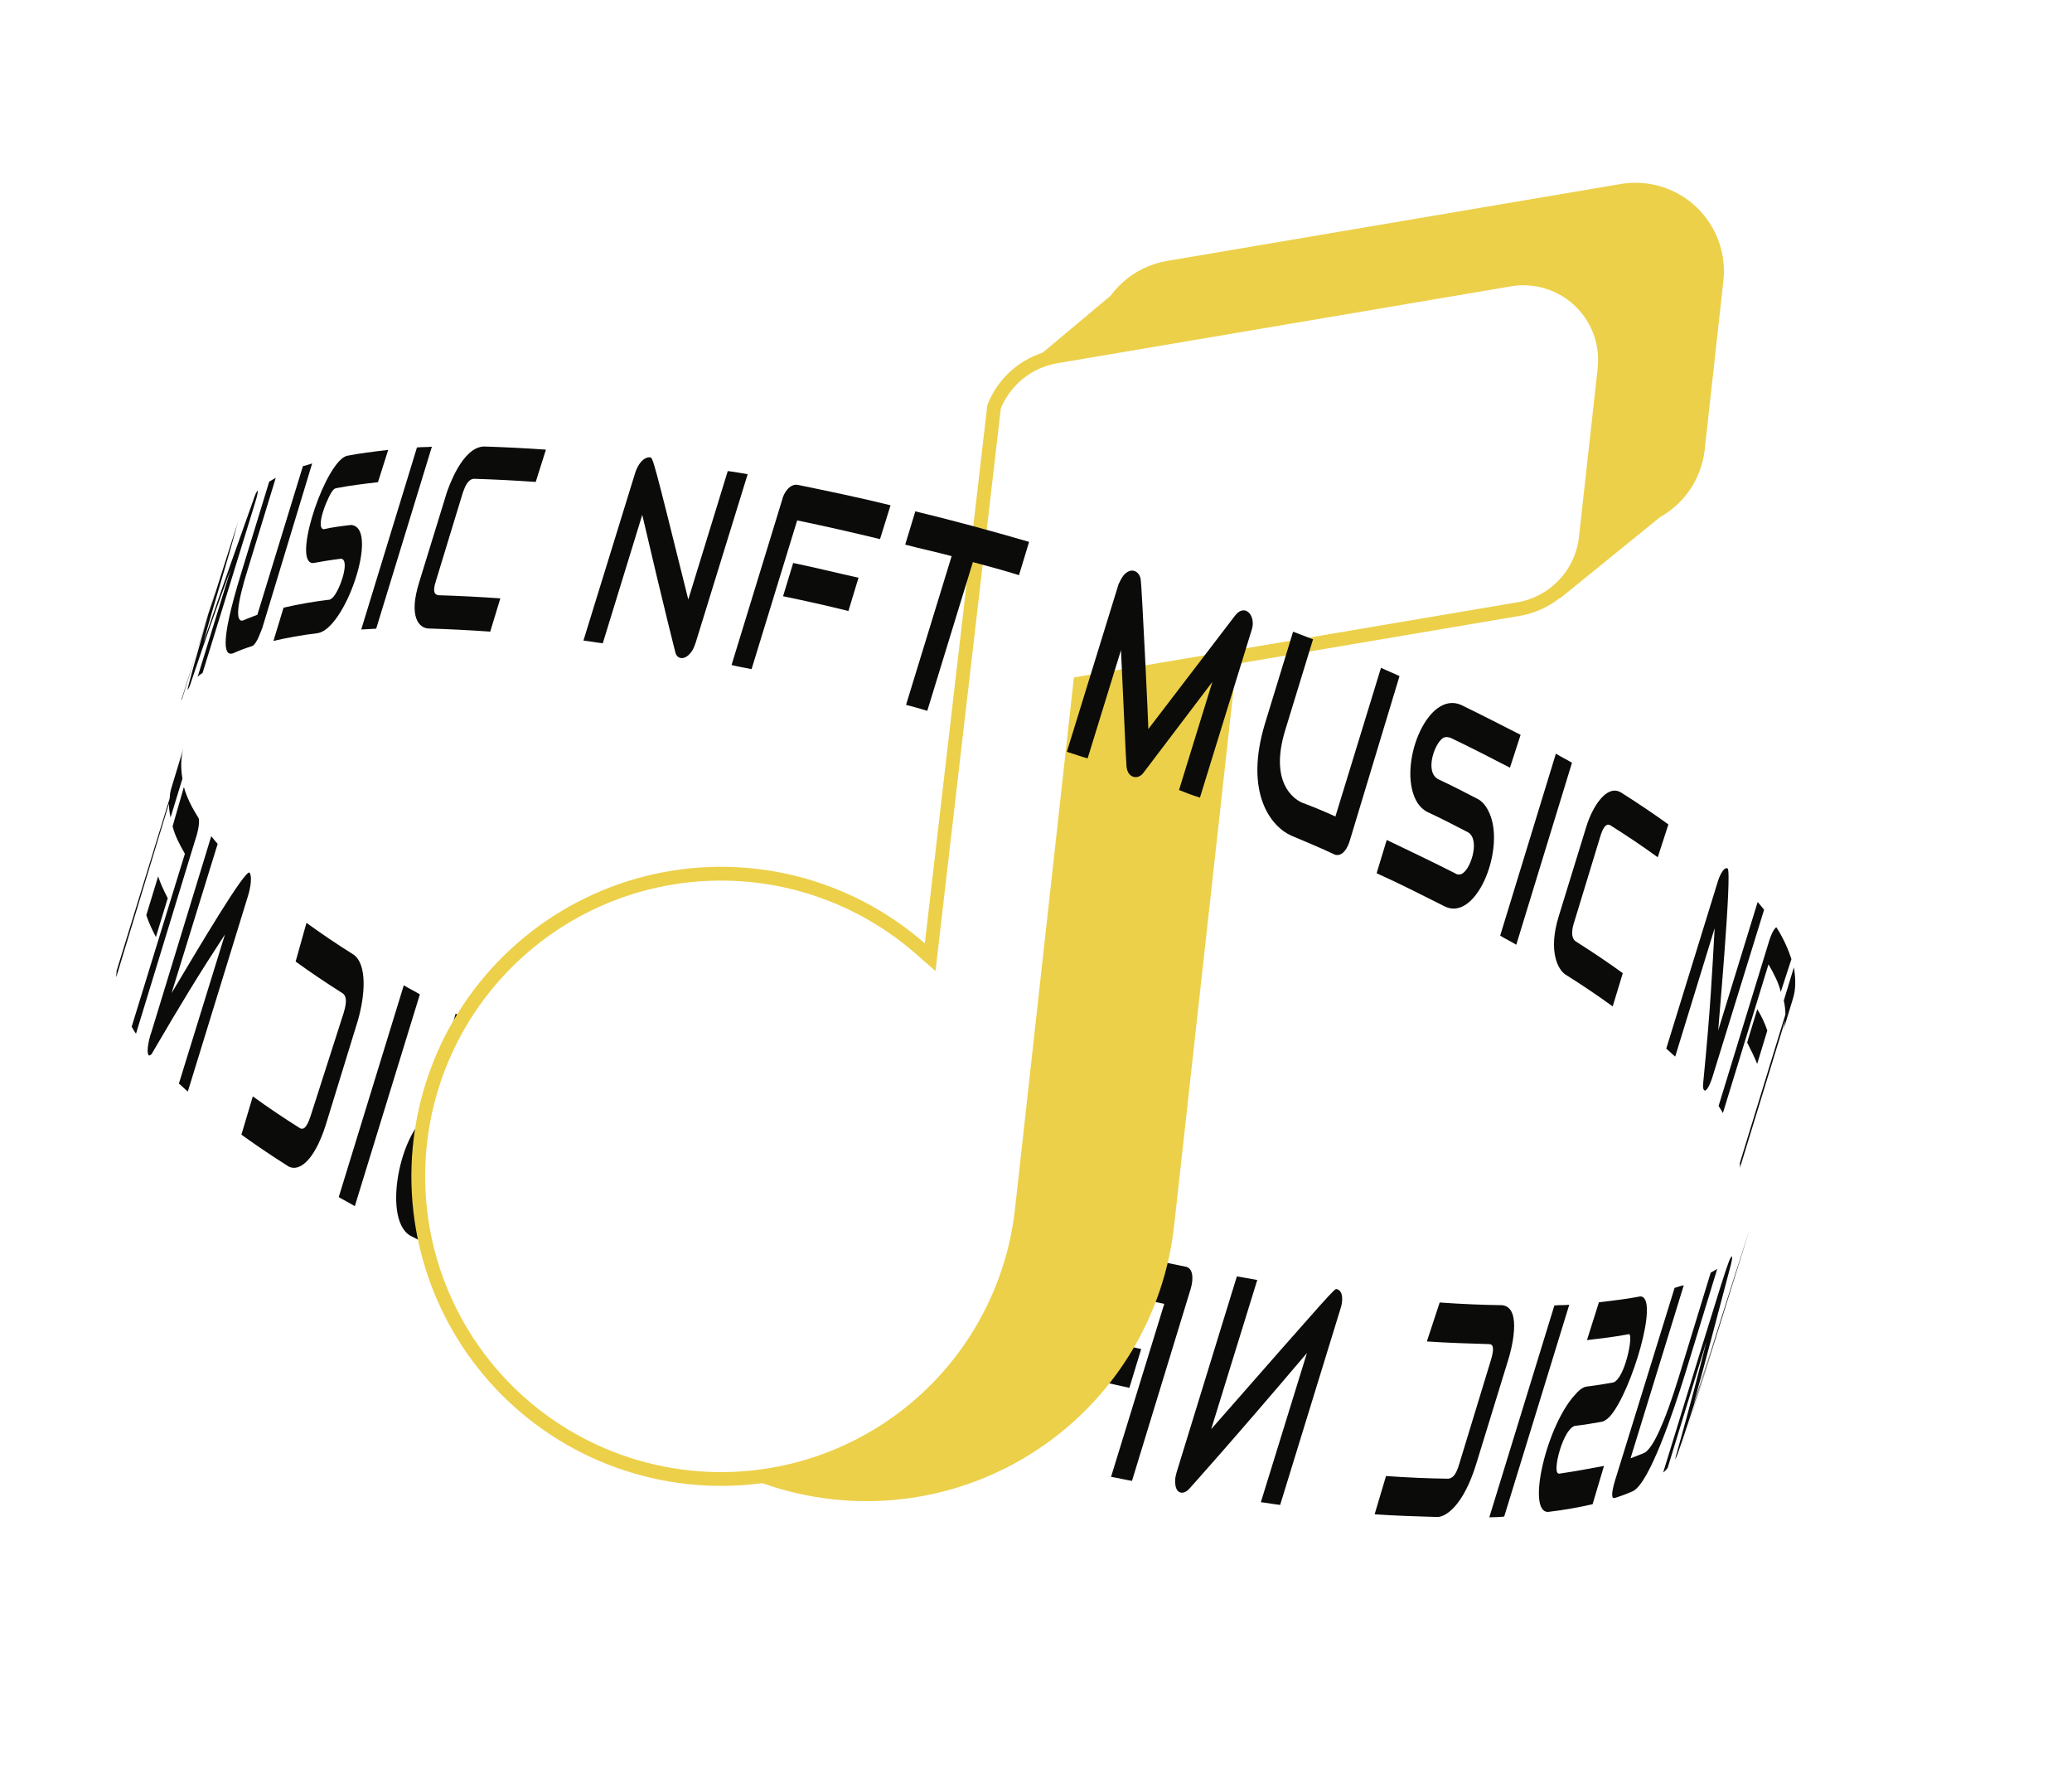 <svg width="451" height="387" viewBox="0 0 451 387" fill="none" xmlns="http://www.w3.org/2000/svg">
<rect x="0" y="0" width="451" height="387" fill="#808080" stroke="none"/>
<g clip-path="url(#clip0_4387_307)">
<rect width="451" height="387" fill="white"/>
<g clip-path="url(#clip1_4387_307)">
<path d="M362.016 320.456C362.419 320.191 362.702 319.832 362.985 319.473L371.435 291.973C369.889 298.13 368.111 305.074 364.984 316.197C364.658 317.104 364.778 317.198 364.615 317.652C365.301 317.028 372.987 292.225 374.567 287.26L366.117 314.76C366.185 314.426 366.28 314.306 366.348 313.972L380.887 267.397C376.748 280.051 372.849 292.893 368.616 305.667C371.511 295.332 373.426 287.72 376.802 275.047C377.077 273.711 377.077 273.711 376.932 273.402C376.177 274.36 376.177 274.36 362.016 320.456Z" fill="#0B0B0A"/>
<path d="M364.497 280.294C365.234 280.098 365.852 279.809 366.495 279.733L354.91 317.379C356.051 316.919 357.097 316.579 358.023 316.144C359.944 314.941 362.424 309.327 365.327 299.969L372.36 276.981C372.763 276.716 373.38 276.426 373.783 276.162L366.75 299.15C364.08 307.72 359.1 322.428 355.541 324.475C354.306 325.055 352.951 325.539 351.382 326.05C351.262 325.955 351.262 325.955 351.048 325.98C350.902 325.671 350.706 324.934 351.564 322.117L364.497 280.294Z" fill="#0B0B0A"/>
<path d="M348.028 283.422C351.243 283.044 354.244 282.692 357.005 282.151C361.343 282.076 355.125 302.796 350.544 308.114C350.261 308.473 349.481 309.216 348.743 309.411C346.934 309.732 344.911 310.079 342.768 310.33C340.247 311.06 337.936 319.914 339.11 320.646C339.23 320.74 339.445 320.715 339.445 320.715C342.968 320.193 346.158 319.601 349.133 319.035L346.651 327.366C343.796 328.027 340.606 328.618 336.963 329.046C332.196 329.171 336.638 309.963 343.02 303.347C343.397 302.869 344.272 302.005 345.224 301.785C347.367 301.534 349.391 301.187 351.2 300.866C353.695 299.922 355.526 290.69 354.617 290.362L354.403 290.387C351.642 290.928 348.642 291.28 345.427 291.658L348.028 283.422Z" fill="#0B0B0A"/>
<path d="M338.331 284.125C339.403 283.999 340.5 284.088 341.572 283.962L327.411 330.058C326.339 330.184 325.362 330.19 324.17 330.221L338.331 284.125Z" fill="#0B0B0A"/>
<path d="M313.368 283.47C317.972 283.799 322.669 284.008 326.913 284.053C331.636 284.476 328.716 294.597 328.321 295.838L321.356 318.492C318.548 327.73 314.612 330.257 312.752 330.149C308.388 330.009 303.811 329.895 299.207 329.566L301.689 321.235C306.293 321.564 310.99 321.773 315.234 321.818C316.091 321.718 316.897 321.188 317.662 318.491L324.532 295.957C325.39 293.14 324.885 292.547 324.122 292.528C319.759 292.389 315.181 292.274 310.578 291.945L313.368 283.47Z" fill="#0B0B0A"/>
<path d="M290.961 280.559C292.418 280.931 292.366 283.219 291.713 285.033L278.643 327.525C277.212 327.367 275.874 327.09 274.443 326.932L284.473 294.466C267.9 314.011 258.782 324.098 258.782 324.098C257.624 325.32 255.978 325.188 255.817 322.925C255.663 321.64 256.084 320.612 256.152 320.278L269.222 277.787C270.774 278.039 272.111 278.317 273.663 278.569L263.633 311.035C290.507 280.395 290.507 280.395 290.961 280.559Z" fill="#0B0B0A"/>
<path d="M233.999 290.395C238.799 291.461 243.719 292.622 248.399 293.594L245.823 302.044C241.023 300.978 236.223 299.911 231.423 298.845L233.999 290.395ZM237.678 271.168C244.604 272.745 251.316 274.348 258.216 275.711C259.793 276.177 259.74 278.465 259.208 280.374L246.395 322.293C244.844 322.04 243.387 321.668 241.835 321.416L253.42 283.77C247.402 282.521 241.265 281.177 235.222 279.713L237.678 271.168Z" fill="#0B0B0A"/>
<path d="M207.268 263.113C215.607 265.61 224.016 267.774 232.305 269.843L229.728 278.294C226.36 277.385 222.897 276.597 219.528 275.688L207.944 313.334C206.367 312.867 204.91 312.495 203.332 312.028L214.797 274.288C211.428 273.38 207.94 272.377 204.571 271.469L207.268 263.113Z" fill="#0B0B0A"/>
<path d="M159.885 246.728C160.46 246.987 161.179 247.554 161.196 249.508C161.203 267.759 161.203 267.759 161.356 286.318C182.04 256.622 182.04 256.622 182.324 256.263C183.362 254.946 185.29 254.719 185.692 257.171C185.966 258.551 185.571 259.793 185.528 260.341L172.457 302.832C170.88 302.366 169.398 301.779 167.82 301.312L176.27 273.812C159.97 297.454 159.97 297.454 159.781 297.693C158.434 299.155 156.737 298.593 156.387 296.57C156.361 296.356 156.43 296.022 156.405 295.808C156.309 281.37 156.428 266.907 156.428 266.907L147.978 294.407C146.496 293.82 145.013 293.234 143.436 292.767L156.506 250.275C157.313 247.03 158.977 246.4 159.885 246.728Z" fill="#0B0B0A"/>
<path d="M125.808 233.454C127.197 234.16 128.56 234.652 129.948 235.358L118.363 273.004C120.78 274.133 123.292 275.141 125.803 276.15C127.62 276.806 133.706 277.722 137.888 264.52L144.921 241.532C146.404 242.118 147.887 242.705 149.249 243.196L142.216 266.185C137.364 281.964 129.132 286.732 123.201 284.387C119.996 283.025 116.79 281.662 113.705 280.395C112.196 279.594 112.343 277.187 112.876 275.278L125.808 233.454Z" fill="#0B0B0A"/>
<path d="M99.171 220.61C103.456 222.823 107.741 225.036 112.24 227.224C119.088 230.875 114.713 252.464 106.722 254.706C106.414 254.851 105.033 255.122 103.885 254.604C100.894 253.217 97.877 251.616 94.98 250.109C92.015 248.936 89.67 256.599 90.766 259.403C90.963 260.141 91.537 260.399 91.777 260.588C96.636 263.06 101.71 265.506 106.904 268.048L104.422 276.378C99.254 274.051 94.274 271.485 89.295 268.919C82.876 265.218 87.371 243.723 95.148 241.507C95.979 241.192 96.862 241.305 97.771 241.633C100.668 243.14 103.659 244.527 106.675 246.129C109.975 247.371 111.934 239.211 110.889 236.834C110.598 236.217 110.118 235.838 109.879 235.649C105.379 233.461 101.094 231.248 96.809 229.035L99.171 220.61Z" fill="#0B0B0A"/>
<path d="M87.892 214.437C89.066 215.169 90.215 215.686 91.389 216.417L77.228 262.513C76.054 261.782 74.785 261.17 73.731 260.534L87.892 214.437Z" fill="#0B0B0A"/>
<path d="M66.709 200.845C69.923 203.184 73.351 205.498 76.993 207.786C79.966 209.936 79.474 216.729 77.851 222.243L70.886 244.897C68.353 252.8 65.035 255.036 62.832 253.882C59.07 251.499 55.642 249.185 52.548 246.941L55.03 238.61C58.244 240.949 61.672 243.263 65.314 245.551C65.888 245.81 66.651 245.829 67.604 242.893L74.809 220.427C75.667 217.611 75.231 216.684 74.631 216.211C70.869 213.828 67.441 211.515 64.347 209.27L66.709 200.845Z" fill="#0B0B0A"/>
<path d="M54.318 189.914C55.114 191.124 54.118 194.609 53.955 195.063L40.885 237.554C40.165 236.987 39.539 236.3 38.939 235.827L48.969 203.361C43.273 212.069 39.369 218.503 33.234 229C32.976 229.574 32.762 229.599 32.453 229.744C31.613 229.082 32.678 225.263 32.936 224.69L45.98 181.984C46.366 182.482 46.871 183.074 47.377 183.667L37.347 216.133C43.413 205.969 53.358 189.158 54.318 189.914Z" fill="#0B0B0A"/>
<path d="M34.421 190.728C34.935 192.298 35.662 193.842 36.51 195.481L33.934 203.931C33.086 202.292 32.358 200.748 31.845 199.179L34.421 190.728ZM40.029 171.275C40.62 173.487 41.759 175.744 43.232 178.07C43.574 179.116 42.904 181.693 42.415 183.054L29.602 224.973C29.217 224.475 28.925 223.857 28.66 223.454L40.245 185.808C39.011 183.671 38.018 181.724 37.573 179.82L40.029 171.275Z" fill="#0B0B0A"/>
<path d="M37.406 171.149C37.174 171.936 36.942 172.724 36.95 173.701L25.366 211.346C25.417 211.775 25.254 212.229 25.305 212.657L36.77 174.917C36.778 175.894 36.906 176.965 37.128 177.917L39.705 169.467C39.303 167.015 39.355 164.727 39.982 162.698L37.406 171.149Z" fill="#0B0B0A"/>
</g>
<path fill-rule="evenodd" clip-rule="evenodd" d="M375.118 61.152C375.316 59.373 375.264 57.575 374.964 55.809C374.111 50.777 371.294 46.289 367.131 43.332C362.968 40.376 357.801 39.194 352.767 40.045L254.049 56.779C252.215 57.088 250.443 57.66 248.785 58.471L248.776 58.462L248.737 58.495C247.435 59.137 246.205 59.926 245.071 60.852C243.811 61.881 242.693 63.061 241.737 64.361L216.786 85.27L222.939 92.957L245.539 86.758L260.861 130.698L336.745 117.845L339.552 130.229L361.358 112.527C363.035 111.583 364.572 110.387 365.911 108.969C368.782 105.929 370.585 102.038 371.047 97.883L375.118 61.152Z" fill="#ECD04A"/>
<path d="M255.564 266.762L270.07 135.871L248.355 119.455C240.393 112.492 216.773 216.616 206.523 213.999C196.274 211.382 180.981 198.274 170.654 200.568C160.328 202.863 153.992 200.561 145.817 207.271C137.642 213.981 131.162 222.521 126.901 232.2C122.64 241.878 120.719 252.424 121.292 262.983C121.865 273.542 124.916 283.818 130.2 292.98C135.483 302.142 142.849 309.932 151.702 315.72C160.556 321.508 170.648 325.131 181.162 326.296L183.462 326.513C200.885 327.841 218.143 322.353 231.594 311.205C245.046 300.058 253.64 284.123 255.564 266.762Z" fill="#ECD04A"/>
<path d="M349.106 75.373L349.106 75.373C349.383 77 349.43 78.658 349.248 80.299L349.248 80.299L345.177 117.03C345.177 117.03 345.177 117.03 345.177 117.031C344.751 120.861 343.089 124.449 340.442 127.251C337.795 130.054 334.307 131.919 330.505 132.564L236.232 148.531L235.116 148.72L234.991 149.845L222.421 263.272C220.54 280.247 212.137 295.827 198.985 306.726C185.836 317.622 168.968 322.989 151.937 321.694C151.933 321.693 151.929 321.693 151.924 321.693L149.675 321.481C149.671 321.481 149.667 321.48 149.663 321.48C139.387 320.339 129.524 316.797 120.871 311.14C112.215 305.481 105.012 297.864 99.847 288.906C94.681 279.949 91.698 269.901 91.138 259.577C90.577 249.253 92.456 238.943 96.622 229.48C100.787 220.017 107.123 211.667 115.116 205.106C123.109 198.545 132.536 193.958 142.632 191.715C152.728 189.472 163.211 189.636 173.233 192.194C183.254 194.753 192.532 199.634 200.317 206.442L202.465 208.321L202.794 205.486L216.377 88.513C217.491 85.71 219.303 83.236 221.641 81.326C224.028 79.377 226.881 78.083 229.92 77.57L229.921 77.57L328.638 60.837C328.638 60.837 328.638 60.837 328.639 60.836C333.281 60.051 338.045 61.142 341.883 63.868C345.722 66.594 348.32 70.732 349.106 75.373Z" fill="white" stroke="#ECD04A" stroke-width="3"/>
<path d="M168.456 202.326L162.139 259.33L140.799 274.309" stroke="white"/>
<path d="M162.178 259.001L194.469 262.579" stroke="white"/>
<g clip-path="url(#clip2_4387_307)">
<path d="M39.215 153.136C39.285 152.801 39.449 152.345 39.639 152.105L46.896 128.561C42.218 144.383 40.796 149.895 40.821 150.11C41.011 149.87 41.131 149.964 41.763 147.926C44.836 138.838 46.454 134.065 50.26 123.799L43.003 147.343C43.287 146.982 43.692 146.715 44.097 146.449L55.381 109.887C56.178 107.393 56.127 106.963 56.102 106.748C56.102 106.748 56.102 106.748 56.007 106.868C55.817 107.109 55.627 107.349 55.065 109.052C51.708 118.502 49.078 125.793 44.292 139.775C46.719 130.763 49.697 121.794 52.004 112.688C51.935 113.023 51.935 113.023 51.467 114.605L39.215 153.136Z" fill="#0B0B0A"/>
<path d="M67.945 100.867C67.205 101.064 66.585 101.356 65.94 101.432L56.015 133.799C54.87 134.262 53.821 134.605 52.891 135.043C51.196 135.463 51.506 131.61 53.965 123.794L60.028 103.99C59.623 104.257 59.003 104.548 58.598 104.815L52.536 124.618C47.409 141.257 49.117 142.798 50.786 142.163C52.026 141.579 53.385 141.09 54.96 140.575C55.984 140.017 56.85 137.188 57.11 136.612L67.945 100.867Z" fill="#0B0B0A"/>
<path d="M84.497 97.914C81.271 98.298 78.261 98.657 75.491 99.205C70.957 100.508 64.154 120.508 67.538 122.395C67.778 122.585 68.208 122.533 68.208 122.533C70.023 122.208 72.053 121.857 74.204 121.601C76.284 121.681 74.034 128.491 72.371 130.106C71.966 130.373 71.776 130.613 71.441 130.544C68.001 130.954 64.801 131.553 61.721 132.247L59.521 139.487C62.386 138.819 65.586 138.22 69.241 137.784C74.996 136.663 81.754 117.213 77.409 114.568C77.049 114.284 76.619 114.335 76.499 114.241C74.348 114.497 72.413 114.727 70.503 115.173C68.423 115.094 71.552 107.415 72.646 106.522C72.741 106.402 73.051 106.256 73.266 106.23C76.036 105.682 79.046 105.323 82.271 104.939L84.497 97.914Z" fill="#0B0B0A"/>
<path d="M94.007 97.217C92.932 97.345 91.831 97.258 90.756 97.386L78.631 136.993C79.611 136.985 80.686 136.857 81.882 136.824L94.007 97.217Z" fill="#0B0B0A"/>
<path d="M118.83 97.859C114.213 97.536 109.717 97.309 105.341 97.176C100.559 97.309 97.582 106.278 97.253 107.189L91.26 126.657C88.801 134.473 91.35 136.677 93.215 136.782C97.592 136.915 102.088 137.143 106.705 137.465L108.905 130.225C104.288 129.903 99.792 129.675 95.415 129.542C94.745 129.404 94.049 129.05 94.846 126.557L100.744 107.209C101.237 105.842 101.825 104.355 103.115 104.201C107.492 104.334 111.988 104.562 116.605 104.884L118.83 97.859Z" fill="#0B0B0A"/>
<path d="M141.483 99.522C139.953 99.486 138.84 101.145 138.277 102.848L126.993 139.41C128.428 139.566 129.769 139.843 131.205 139.999L139.796 112.044C144.643 132.837 147.047 142.146 147.047 142.146C147.56 143.721 149.52 143.705 150.867 141.255C150.962 141.135 151.126 140.679 151.455 139.767L162.739 103.205C161.184 102.954 159.843 102.678 158.407 102.522L149.816 130.477C142.154 99.66 142.154 99.66 141.483 99.522Z" fill="#0B0B0A"/>
<path d="M186.868 125.736C182.055 124.674 177.337 123.491 172.645 122.524L170.445 129.764C175.137 130.732 179.95 131.794 184.668 132.976L186.868 125.736ZM193.842 109.968C186.993 108.276 180.289 106.894 173.585 105.511C171.814 105.286 170.537 107.401 170.259 108.742L159.234 144.729C160.695 145.1 162.25 145.351 163.591 145.627L173.516 113.261C179.55 114.505 185.488 115.869 191.547 117.328L193.842 109.968Z" fill="#0B0B0A"/>
<path d="M223.998 117.934C215.758 115.535 207.422 113.257 199.232 111.288L197.032 118.529C200.409 119.435 203.761 120.126 207.139 121.032L197.213 153.398C198.674 153.77 200.255 154.235 201.836 154.701L211.762 122.335C215.139 123.241 218.516 124.147 221.799 125.174L223.998 117.934Z" fill="#0B0B0A"/>
<path d="M271.223 132.916C270.887 132.847 269.977 132.52 268.838 133.964C262.509 142.241 256.179 150.518 249.945 158.675C250.014 158.34 248.493 126.901 248.297 126.161C248.094 124.441 246.317 123.235 244.584 125.186C243.92 126.028 243.686 126.819 243.497 127.06L232.212 163.622C233.793 164.088 235.28 164.674 236.74 165.046L243.998 141.502C245.171 167.203 245.171 167.203 245.291 167.298C245.614 169.113 247.435 169.769 248.694 168.419C248.788 168.299 248.978 168.058 249.073 167.938C253.98 161.466 258.981 154.873 263.888 148.401L256.631 171.944C258.117 172.531 259.603 173.117 261.184 173.583L272.469 137.02C273.101 134.982 272.253 133.339 271.223 132.916Z" fill="#0B0B0A"/>
<path d="M304.622 147.147C303.351 146.535 301.864 145.949 300.593 145.337L290.668 177.703C288.246 176.574 285.728 175.566 283.331 174.652C281.605 173.876 276.273 170.259 279.737 158.943L285.8 139.14C284.314 138.553 282.948 138.062 281.461 137.476L275.399 157.279C270.67 172.671 276.768 180.013 281.131 181.892C284.344 183.254 287.437 184.521 290.555 186.003C291.801 186.4 292.99 185.386 293.717 183.228L304.622 147.147Z" fill="#0B0B0A"/>
<path d="M330.982 159.926C326.808 157.807 322.513 155.592 318.004 153.404C310.882 150.326 304.693 165.347 307.805 173.263C308.609 175.457 310.025 176.379 310.721 176.732C313.719 178.12 316.622 179.627 319.525 181.135C322.333 182.763 319.988 189.694 317.983 190.26C317.458 190.431 317.003 190.268 316.762 190.078C311.892 187.605 306.928 185.253 301.843 182.805L299.643 190.046C304.823 192.373 309.813 194.94 314.562 197.318C321.254 200.447 327.348 185.546 324.451 177.605C323.818 175.935 323.021 174.722 321.845 173.99C318.942 172.482 316.039 170.974 313.041 169.587C309.898 167.889 312.484 161.148 314.368 160.488C314.893 160.316 315.349 160.48 315.684 160.549C320.073 162.643 324.367 164.857 328.662 167.072L330.982 159.926Z" fill="#0B0B0A"/>
<path d="M342.163 166.009C340.987 165.277 339.836 164.76 338.66 164.027L326.534 203.634C327.711 204.366 328.862 204.883 330.038 205.615L342.163 166.009Z" fill="#0B0B0A"/>
<path d="M363.15 179.428C360.051 177.181 356.617 174.864 352.847 172.478C349.678 170.566 346.58 175.732 345.316 179.808L339.323 199.276C336.864 207.092 339.185 211.068 340.722 212.084C344.371 214.376 347.806 216.692 351.025 219.035L353.225 211.795C350.126 209.547 346.691 207.23 342.922 204.844C342.682 204.655 341.72 203.897 342.491 201.188L348.39 181.841C348.788 180.594 349.471 178.986 350.527 179.623C354.176 181.915 357.611 184.231 360.83 186.574L363.15 179.428Z" fill="#0B0B0A"/>
<path d="M376.052 189.013C375.116 188.47 374.035 191.325 373.966 191.66L362.681 228.223C363.402 228.791 363.908 229.385 364.629 229.953L373.221 201.998C372.684 211.33 372.331 219.441 370.739 235.55C370.581 236.986 370.822 237.175 371.062 237.365C371.277 237.339 371.802 237.168 372.693 234.554L383.978 197.991C383.592 197.492 383.086 196.898 382.58 196.304L373.989 224.259C373.963 224.044 377.039 189.986 376.052 189.013Z" fill="#0B0B0A"/>
<path d="M384.676 224.295C384.164 222.72 383.436 221.171 382.494 219.648L380.294 226.888C381.141 228.532 381.869 230.081 382.476 231.535L384.676 224.295ZM389.93 208.731C389.247 206.632 388.203 204.248 386.729 201.916L386.609 201.821C386.514 201.942 385.894 202.233 385.098 204.727L374.072 240.713C374.458 241.213 374.749 241.832 375.015 242.237L384.94 209.87C386.174 212.013 387.167 213.967 387.61 215.877L389.93 208.731Z" fill="#0B0B0A"/>
<path d="M390.202 217.53C390.929 215.372 390.866 212.981 390.467 210.521L388.267 217.761C388.488 218.716 388.615 219.791 388.621 220.772L378.696 253.138C378.747 253.568 378.797 253.998 378.633 254.454L388.558 222.087C388.445 222.973 388.331 223.859 388.002 224.771L390.202 217.53Z" fill="#0B0B0A"/>
</g>
</g>
<defs>
<clipPath id="clip0_4387_307">
<rect width="451" height="387" fill="white"/>
</clipPath>
<clipPath id="clip1_4387_307">
<rect width="370.734" height="237.95" fill="white" transform="translate(127.723 34.851) rotate(38.246)"/>
</clipPath>
<clipPath id="clip2_4387_307">
<rect width="368.61" height="237.95" fill="white" transform="translate(147.508 -28.003) rotate(38.246)"/>
</clipPath>
</defs>
</svg>
